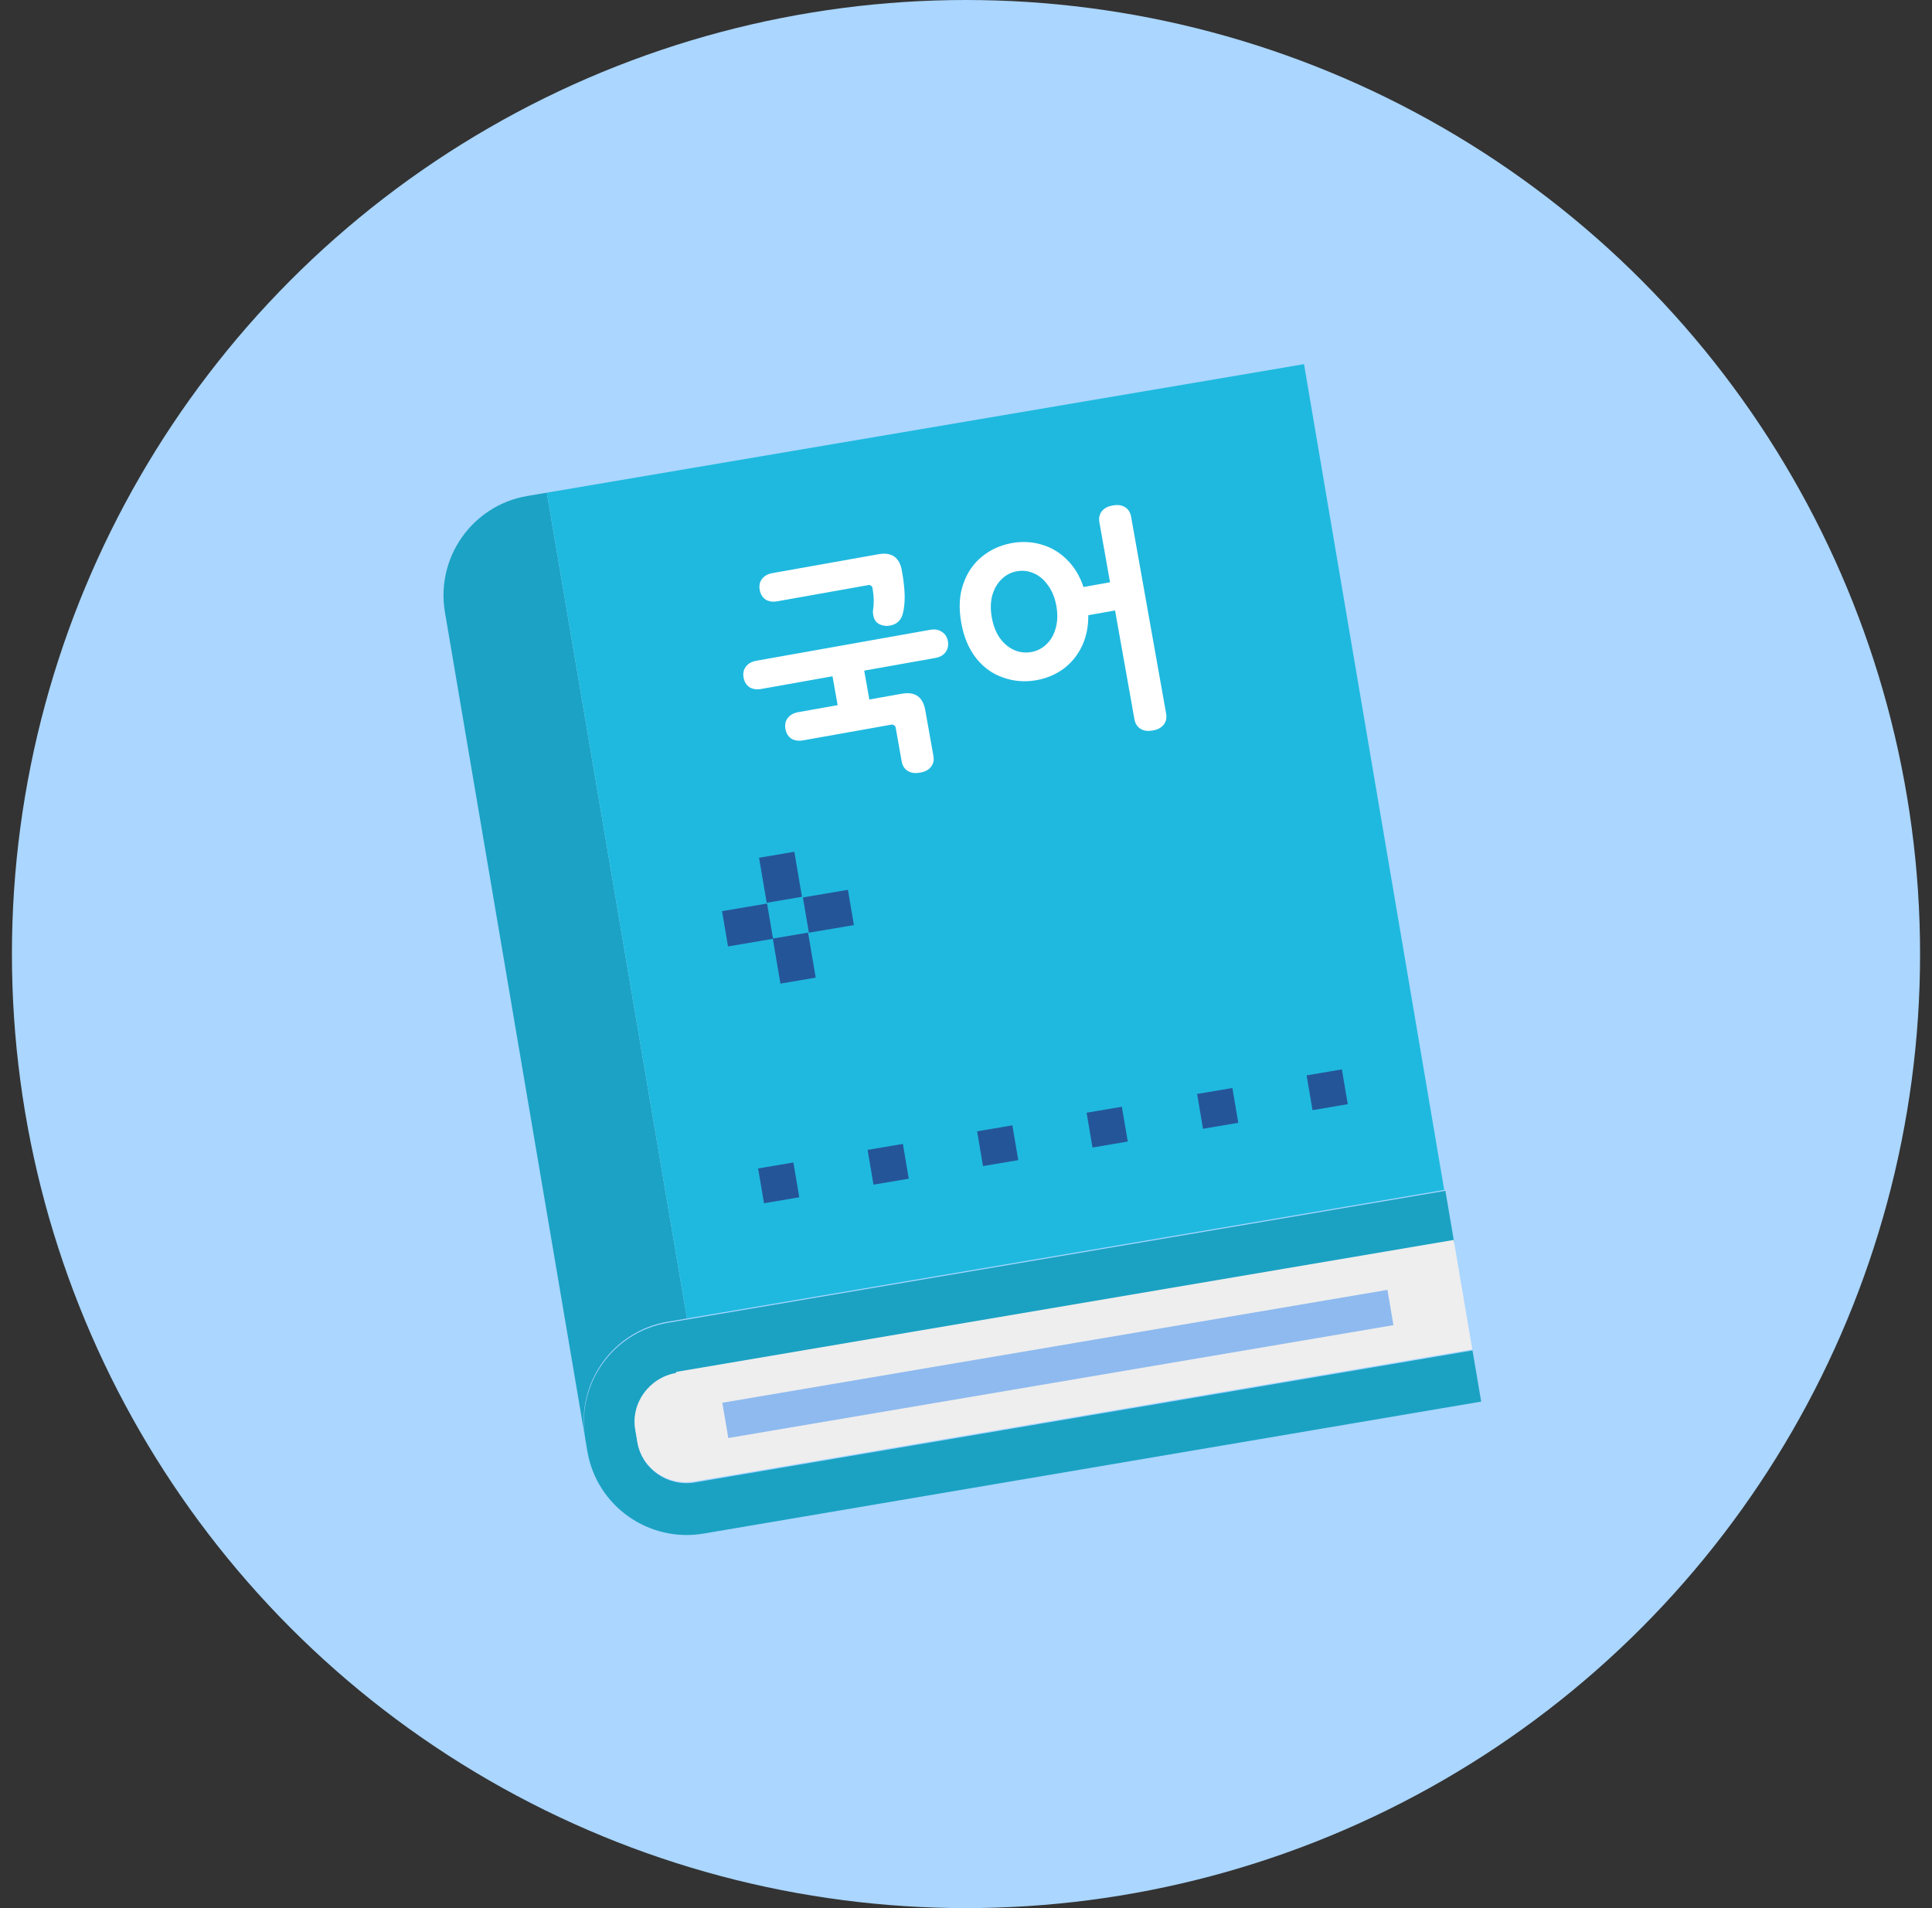 <svg width="81" height="80" viewBox="0 0 81 80" fill="none" xmlns="http://www.w3.org/2000/svg">
<rect x="0" y="0" width="81" height="80" fill="#333333" stroke="none"/>
<circle cx="40.5" cy="40" r="40" fill="#AAD6FF"/>
<g clip-path="url(#clip0_85_51168)">
<path d="M26.727 60.486L26.64 59.971C26.451 58.856 27.199 57.802 28.357 57.605L60.963 52.071L60.599 49.926L27.993 55.46C25.676 55.853 24.152 58.054 24.538 60.328L24.625 60.843C25.018 63.16 27.219 64.684 29.493 64.298L62.099 58.764L61.735 56.619L29.129 62.153C28.013 62.342 26.917 61.602 26.727 60.486Z" fill="#1BA2C3"/>
<path d="M28.35 57.562C27.234 57.752 26.443 58.813 26.633 59.928L26.72 60.443C26.909 61.559 27.963 62.307 29.122 62.11L61.727 56.576L60.948 51.986L28.342 57.52L28.35 57.562Z" fill="#EEEEEE"/>
<path d="M22.109 20.795C19.793 21.188 18.268 23.389 18.654 25.663L24.53 60.285C24.137 57.968 25.712 55.803 27.986 55.417L28.801 55.279L22.924 20.656L22.109 20.795Z" fill="#1BA2C4"/>
<path d="M54.672 15.268L22.924 20.656L28.801 55.279L60.549 49.89L54.672 15.268Z" fill="#1FB9DF"/>
<path d="M30.409 59.552L58.295 54.819" stroke="#8EBAEF" stroke-width="1.5"/>
<path d="M35.675 38.046L33.787 38.366" stroke="#255599" stroke-width="1.5"/>
<path d="M32.285 38.621L30.397 38.941" stroke="#255599" stroke-width="1.5"/>
<path d="M32.563 35.837L32.884 37.725" stroke="#255599" stroke-width="1.5"/>
<path d="M33.139 39.226L33.459 41.114" stroke="#255599" stroke-width="1.5"/>
<path d="M32.523 48.864L32.771 50.323" stroke="#255599" stroke-width="1.5"/>
<path d="M37.114 48.085L37.361 49.544" stroke="#255599" stroke-width="1.5"/>
<path d="M41.705 47.307L41.952 48.765" stroke="#255599" stroke-width="1.5"/>
<path d="M46.295 46.527L46.543 47.986" stroke="#255599" stroke-width="1.5"/>
<path d="M50.929 45.741L51.176 47.2" stroke="#255599" stroke-width="1.5"/>
<path d="M55.519 44.961L55.767 46.42" stroke="#255599" stroke-width="1.5"/>
<path d="M38.548 32.397C38.358 32.431 38.194 32.406 38.057 32.322C37.921 32.238 37.836 32.104 37.803 31.921L37.551 30.503C37.544 30.463 37.522 30.433 37.484 30.413C37.452 30.385 37.416 30.374 37.377 30.381L33.675 31.04C33.478 31.075 33.311 31.051 33.174 30.967C33.043 30.875 32.961 30.741 32.93 30.564C32.898 30.386 32.929 30.235 33.022 30.11C33.12 29.978 33.268 29.894 33.465 29.859L35.119 29.564L34.903 28.354L31.92 28.885C31.723 28.92 31.556 28.895 31.419 28.811C31.288 28.72 31.206 28.585 31.175 28.408C31.143 28.231 31.174 28.079 31.267 27.955C31.365 27.822 31.513 27.738 31.71 27.703L38.995 26.406C39.192 26.371 39.356 26.399 39.488 26.491C39.624 26.575 39.709 26.706 39.74 26.883C39.772 27.06 39.738 27.215 39.64 27.348C39.547 27.473 39.402 27.553 39.206 27.588L36.232 28.117L36.448 29.328L37.806 29.086C38.364 28.987 38.693 29.216 38.792 29.774L39.132 31.684C39.166 31.874 39.133 32.029 39.032 32.149C38.939 32.273 38.794 32.353 38.597 32.389L38.548 32.397ZM31.851 24.732C31.82 24.555 31.85 24.404 31.943 24.279C32.041 24.147 32.189 24.063 32.386 24.028L36.826 23.237C37.384 23.138 37.713 23.367 37.812 23.925C37.885 24.332 37.923 24.684 37.929 24.981C37.933 25.271 37.905 25.53 37.844 25.758C37.762 26.023 37.587 26.18 37.318 26.227C37.213 26.246 37.129 26.248 37.065 26.232C36.807 26.19 36.656 26.047 36.613 25.804C36.596 25.713 36.594 25.625 36.607 25.541C36.648 25.277 36.639 24.98 36.58 24.652C36.572 24.606 36.549 24.573 36.512 24.553C36.481 24.531 36.446 24.524 36.406 24.531L32.596 25.209C32.399 25.244 32.233 25.22 32.096 25.136C31.964 25.044 31.883 24.91 31.851 24.732ZM48.306 30.63C48.116 30.664 47.952 30.639 47.816 30.555C47.679 30.471 47.594 30.337 47.561 30.153L46.75 25.595L45.627 25.794C45.632 26.274 45.543 26.707 45.361 27.091C45.178 27.476 44.92 27.793 44.585 28.042C44.256 28.283 43.878 28.442 43.451 28.518C42.978 28.602 42.522 28.568 42.082 28.416C41.629 28.267 41.246 27.996 40.932 27.605C40.618 27.208 40.407 26.71 40.301 26.113C40.191 25.496 40.219 24.953 40.386 24.483C40.547 24.014 40.807 23.632 41.168 23.338C41.529 23.044 41.949 22.854 42.428 22.768C42.848 22.694 43.254 22.713 43.647 22.826C44.06 22.942 44.419 23.152 44.724 23.457C45.035 23.76 45.27 24.145 45.427 24.611L46.539 24.413L46.093 21.903C46.06 21.719 46.093 21.564 46.193 21.438C46.292 21.312 46.437 21.232 46.627 21.198L46.677 21.189C46.867 21.155 47.031 21.18 47.167 21.264C47.304 21.348 47.389 21.482 47.422 21.666L48.89 29.916C48.923 30.1 48.89 30.255 48.79 30.381C48.691 30.507 48.546 30.587 48.356 30.621L48.306 30.63ZM41.581 25.885C41.642 26.226 41.754 26.515 41.917 26.749C42.088 26.983 42.287 27.151 42.515 27.253C42.749 27.353 42.991 27.381 43.241 27.337C43.484 27.293 43.694 27.185 43.873 27.011C44.059 26.835 44.188 26.609 44.261 26.332C44.34 26.054 44.349 25.744 44.288 25.403C44.229 25.068 44.114 24.784 43.943 24.55C43.779 24.309 43.579 24.138 43.344 24.037C43.116 23.936 42.881 23.907 42.638 23.95C42.389 23.994 42.172 24.107 41.987 24.289C41.808 24.463 41.679 24.689 41.6 24.967C41.528 25.244 41.521 25.55 41.581 25.885Z" fill="white"/>
</g>
<defs>
<clipPath id="clip0_85_51168">
<rect width="40" height="46" fill="white" transform="translate(16.632 20.396) rotate(-9.633)"/>
</clipPath>
</defs>
</svg>
